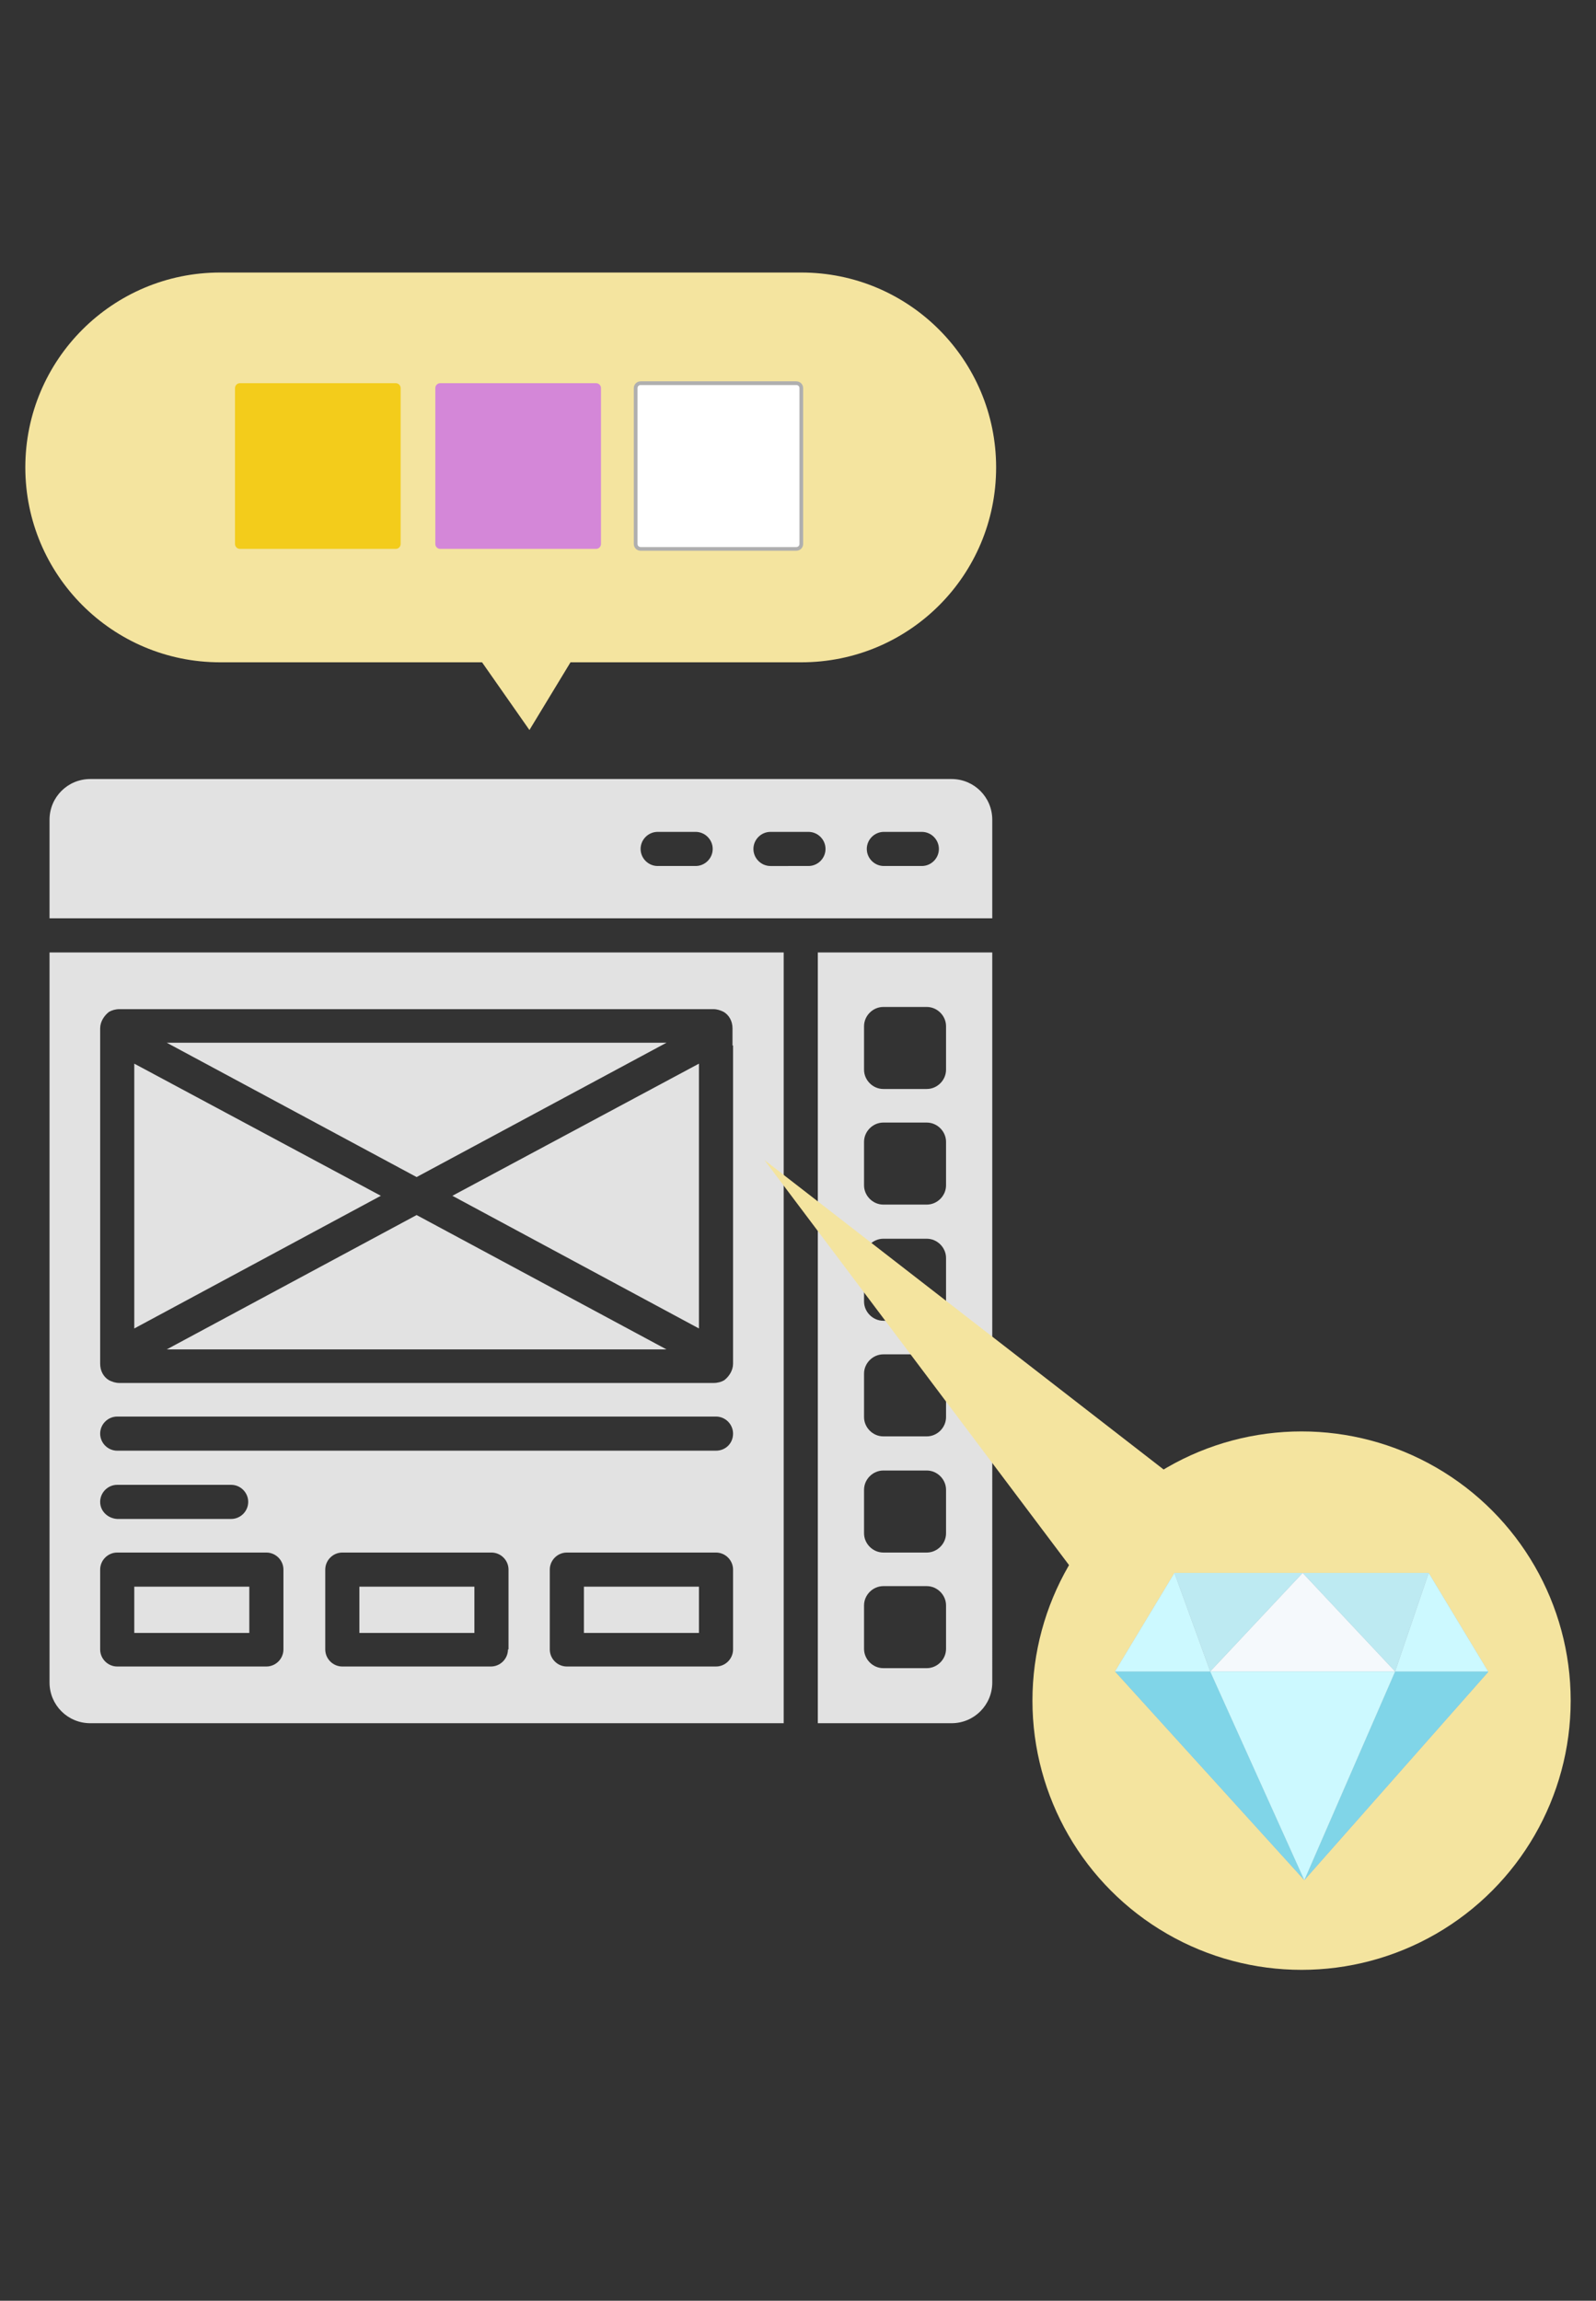 <?xml version="1.0" encoding="utf-8"?>
<!-- Generator: Adobe Illustrator 23.0.1, SVG Export Plug-In . SVG Version: 6.00 Build 0)  -->
<svg version="1.1" id="圖層_1" xmlns="http://www.w3.org/2000/svg" xmlns:xlink="http://www.w3.org/1999/xlink" x="0px" y="0px"
	 viewBox="0 0 290 417.9" style="enable-background:new 0 0 290 417.9;" xml:space="preserve">
<rect x="0" y="0" width="290" height="417.9" fill="#333333" stroke="none"/>
<style type="text/css">
	.st0{fill:#8F8F8F;}
	.st1{fill:#444047;}
	.st2{fill:#E0E0E0;}
	.st3{fill:#F7F7F7;}
	.st4{clip-path:url(#SVGID_2_);fill:#EFEFEF;}
	.st5{clip-path:url(#SVGID_2_);}
	.st6{fill:#FFFFFF;}
	.st7{fill:#E2E2E2;}
	.st8{fill:#CECECE;}
	.st9{fill:none;stroke:#FFFFFF;stroke-miterlimit:10;}
	.st10{fill:url(#SVGID_3_);}
	.st11{clip-path:url(#SVGID_5_);fill:url(#SVGID_6_);}
	.st12{clip-path:url(#SVGID_5_);fill:#FFFFFF;}
	.st13{clip-path:url(#SVGID_5_);fill:url(#SVGID_7_);}
	.st14{clip-path:url(#SVGID_5_);}
	.st15{fill:#C4C4C4;}
	.st16{stroke:#FFFFFF;stroke-width:0.78;stroke-miterlimit:10;}
	.st17{fill:#F9E0AF;stroke:#FFFFFF;stroke-width:0.78;stroke-miterlimit:10;}
	.st18{fill:#E2C89A;stroke:#FFFFFF;stroke-width:0.78;stroke-miterlimit:10;}
	.st19{fill:#FFFFFF;stroke:#FFFFFF;stroke-width:0.78;stroke-miterlimit:10;}
	.st20{fill:#F9E0AF;}
	.st21{fill:#E2C89A;}
	.st22{fill:#E8E8E8;}
	.st23{fill:#E2E3E7;stroke:#FFFFFF;stroke-width:0.886;stroke-miterlimit:10;}
	.st24{fill:#D487D8;}
	.st25{fill:#F9E0AF;stroke:#FFFFFF;stroke-width:0.886;stroke-miterlimit:10;}
	.st26{fill:#FFFFFF;stroke:#FFFFFF;stroke-width:0.886;stroke-miterlimit:10;}
	.st27{clip-path:url(#SVGID_5_);fill:none;stroke:#AAAAAA;stroke-miterlimit:10;}
	.st28{clip-path:url(#SVGID_5_);fill:#E2E2E2;}
	.st29{clip-path:url(#SVGID_5_);fill:none;stroke:#FFFFFF;stroke-miterlimit:10;}
	.st30{fill:url(#SVGID_8_);}
	.st31{fill:none;stroke:#51C9D6;stroke-width:1.2;stroke-miterlimit:10;}
	.st32{fill:#FFFFFF;stroke:#D85092;stroke-miterlimit:10;}
	.st33{fill:url(#SVGID_9_);}
	.st34{fill:#41B5B0;}
	.st35{fill:#2A3B49;}
	.st36{fill:#F2F2F2;}
	.st37{fill:none;stroke:#41B5B0;stroke-width:3;stroke-linecap:round;stroke-miterlimit:10;}
	.st38{fill:#3DA39B;stroke:#FFFFFF;stroke-width:2;stroke-linecap:round;stroke-linejoin:round;stroke-miterlimit:10;}
	.st39{fill:#44BAB4;stroke:#FFFFFF;stroke-width:2;stroke-linecap:round;stroke-linejoin:round;stroke-miterlimit:10;}
	.st40{stroke:#FFFFFF;stroke-width:2;stroke-miterlimit:10;}
	.st41{fill:#BFA882;}
	.st42{fill:#A358A5;}
	.st43{fill:#2D776E;stroke:#FFFFFF;stroke-width:2;stroke-miterlimit:10;}
	.st44{fill:#F9E0AF;stroke:#FFFFFF;stroke-width:2;stroke-miterlimit:10;}
	.st45{fill:#E2C89A;stroke:#FFFFFF;stroke-width:2;stroke-miterlimit:10;}
	.st46{fill:#348C83;stroke:#FFFFFF;stroke-width:2;stroke-miterlimit:10;}
	.st47{fill:url(#SVGID_10_);}
	.st48{fill:url(#SVGID_11_);}
	.st49{fill:#E2E3E7;stroke:#FFFFFF;stroke-width:2;stroke-miterlimit:10;}
	.st50{fill:#44BAB4;stroke:#FFFFFF;stroke-width:2;stroke-miterlimit:10;}
	.st51{fill:#FEFEFE;stroke:#FFFFFF;stroke-width:2;stroke-miterlimit:10;}
	.st52{fill:#FFFFFF;stroke:#FFFFFF;stroke-width:2;stroke-miterlimit:10;}
	.st53{fill:url(#SVGID_12_);stroke:#FFFFFF;stroke-width:2;stroke-miterlimit:10;}
	.st54{fill:url(#SVGID_13_);stroke:#FFFFFF;stroke-width:2;stroke-miterlimit:10;}
	.st55{fill:none;stroke:#D85092;stroke-miterlimit:10;}
	.st56{fill:#77B3D4;}
	.st57{opacity:0.2;}
	.st58{fill:#231F20;}
	.st59{fill:#C75C5C;}
	.st60{fill:#4F5D73;}
	.st61{fill:#E0E0D1;}
	.st62{fill:#FF7D00;}
	.st63{fill:#59616A;}
	.st64{fill:#A8B6C0;}
	.st65{fill:#9DADB8;}
	.st66{fill:#B3BFC8;}
	.st67{fill:#E4E8EB;}
	.st68{fill:#BEC8D0;}
	.st69{fill:#C8D1D7;}
	.st70{fill:#FF50CE;}
	.st71{opacity:0.3;}
	.st72{fill:none;}
	.st73{fill:#010101;}
	.st74{fill:#FECD0E;}
	.st75{opacity:0.73;}
	.st76{clip-path:url(#SVGID_15_);fill:url(#SVGID_16_);}
	.st77{clip-path:url(#SVGID_18_);fill:url(#SVGID_19_);}
	.st78{opacity:0.7;}
	.st79{clip-path:url(#SVGID_21_);fill:url(#SVGID_22_);}
	.st80{fill:#FFE48D;}
	.st81{clip-path:url(#SVGID_24_);fill:url(#SVGID_25_);}
	.st82{clip-path:url(#SVGID_27_);fill:url(#SVGID_28_);}
	.st83{clip-path:url(#SVGID_30_);fill:url(#SVGID_31_);}
	.st84{fill:#DEB3E2;}
	.st85{fill:#95CE9B;}
	.st86{fill:none;stroke:#FFFFFF;stroke-width:4;stroke-linecap:round;stroke-linejoin:round;stroke-miterlimit:10;}
	.st87{fill:#F3CC1B;}
	.st88{fill:#EFEAF4;}
	.st89{fill:#757575;}
	.st90{fill:#C9A50D;}
	.st91{clip-path:url(#SVGID_33_);fill:url(#SVGID_34_);}
	.st92{fill:none;stroke:#BABABA;stroke-width:6.736;stroke-miterlimit:10;}
	.st93{clip-path:url(#SVGID_36_);fill:url(#SVGID_37_);}
	.st94{clip-path:url(#SVGID_39_);fill:url(#SVGID_40_);}
	.st95{clip-path:url(#SVGID_42_);fill:url(#SVGID_43_);}
	.st96{fill:url(#SVGID_44_);}
	.st97{opacity:0.55;fill:url(#SVGID_45_);}
	.st98{fill:#E6E6E6;}
	.st99{fill:#FFB8B8;}
	.st100{fill:#575A89;}
	.st101{fill:#2F2E41;}
	.st102{fill:#CFCCE0;}
	.st103{opacity:0.2;enable-background:new    ;}
	.st104{fill:#A0616A;}
	.st105{fill:#CCCCCC;}
	.st106{fill:#F27092;}
	.st107{opacity:0.1;fill:#A358A5;enable-background:new    ;}
	.st108{opacity:0.1;}
	.st109{opacity:0.55;fill:url(#SVGID_46_);}
	.st110{fill:#3F3D56;}
	.st111{opacity:0.8;fill:#FA5959;enable-background:new    ;}
	.st112{opacity:0.8;fill:#FED253;enable-background:new    ;}
	.st113{opacity:0.8;fill:#8CCF4D;enable-background:new    ;}
	.st114{opacity:0.2;fill:#A358A5;enable-background:new    ;}
	.st115{fill:none;stroke:#3F3D56;stroke-width:0.316;stroke-miterlimit:10;}
	.st116{opacity:0.1;enable-background:new    ;}
	.st117{fill:#46455B;}
	.st118{fill:#A8A8A8;}
	.st119{fill:url(#SVGID_47_);}
	.st120{fill:#65617D;}
	.st121{opacity:5.000000e-02;enable-background:new    ;}
	.st122{fill:#EE8E9E;}
	.st123{fill:#E3E8F4;}
	.st124{fill:#E6E8EC;}
	.st125{fill:#565387;}
	.st126{clip-path:url(#SVGID_49_);fill:#EFEFEF;}
	.st127{clip-path:url(#SVGID_49_);}
	.st128{fill:none;stroke:#FFFFFF;stroke-width:2.139;stroke-miterlimit:10;}
	.st129{fill:#F4E49F;}
	.st130{fill:#FFFFFF;stroke:#AFAFAF;stroke-width:0.671;stroke-miterlimit:10;}
	.st131{fill:#80D5E8;}
	.st132{fill:#CCF9FF;}
	.st133{fill:#F5F9FC;}
	.st134{fill:#BDEAF2;}
	.st135{fill:#BD87D6;}
	.st136{clip-path:url(#SVGID_51_);fill:url(#SVGID_52_);}
	.st137{clip-path:url(#SVGID_54_);fill:url(#SVGID_55_);}
	.st138{clip-path:url(#SVGID_57_);fill:url(#SVGID_58_);}
	.st139{clip-path:url(#SVGID_60_);fill:url(#SVGID_61_);}
	.st140{clip-path:url(#SVGID_63_);fill:url(#SVGID_64_);}
	.st141{clip-path:url(#SVGID_66_);fill:url(#SVGID_67_);}
	.st142{clip-path:url(#SVGID_69_);fill:url(#SVGID_70_);}
	.st143{clip-path:url(#SVGID_72_);fill:url(#SVGID_73_);}
	.st144{clip-path:url(#SVGID_75_);fill:url(#SVGID_76_);}
	.st145{clip-path:url(#SVGID_78_);fill:url(#SVGID_79_);}
	.st146{fill:url(#SVGID_80_);}
	.st147{opacity:0.55;fill:url(#SVGID_81_);}
	.st148{opacity:0.55;fill:url(#SVGID_82_);}
	.st149{fill:url(#SVGID_83_);}
	.st150{clip-path:url(#SVGID_85_);fill:url(#SVGID_86_);}
	.st151{clip-path:url(#SVGID_85_);fill:url(#SVGID_87_);}
	.st152{clip-path:url(#SVGID_85_);fill:#FFFFFF;}
	.st153{clip-path:url(#SVGID_85_);fill:none;}
	.st154{clip-path:url(#SVGID_85_);fill:#BD87D6;}
	.st155{clip-path:url(#SVGID_85_);}
	.st156{fill:none;stroke:#E8C82A;stroke-width:7.119;stroke-miterlimit:10;}
	.st157{fill:#F478BC;}
	.st158{fill:#F4A6D4;}
	.st159{clip-path:url(#SVGID_85_);fill:none;stroke:#AAAAAA;stroke-width:2.139;stroke-miterlimit:10;}
	.st160{clip-path:url(#SVGID_85_);fill:#A8B6C0;}
	.st161{clip-path:url(#SVGID_85_);fill:#80D5E8;}
	.st162{clip-path:url(#SVGID_85_);fill:#CCF9FF;}
	.st163{clip-path:url(#SVGID_85_);fill:#F5F9FC;}
	.st164{clip-path:url(#SVGID_85_);fill:#BDEAF2;}
	.st165{fill:#FFFFFF;stroke:#AFAFAF;stroke-width:0.673;stroke-miterlimit:10;}
	.st166{clip-path:url(#SVGID_89_);fill:url(#SVGID_90_);}
	.st167{clip-path:url(#SVGID_89_);fill:url(#SVGID_91_);}
	.st168{clip-path:url(#SVGID_89_);fill:#FFFFFF;}
	.st169{clip-path:url(#SVGID_89_);fill:none;}
	.st170{clip-path:url(#SVGID_89_);fill:#BD87D6;}
	.st171{clip-path:url(#SVGID_89_);}
	.st172{fill:none;stroke:#E8C82A;stroke-width:7.142;stroke-miterlimit:10;}
	
		.st173{clip-path:url(#SVGID_89_);fill:none;stroke:#AAAAAA;stroke-width:2.146;stroke-linecap:round;stroke-linejoin:round;stroke-miterlimit:10;}
	.st174{clip-path:url(#SVGID_89_);fill:#A8B6C0;}
	.st175{clip-path:url(#SVGID_89_);fill:#80D5E8;}
	.st176{clip-path:url(#SVGID_89_);fill:#CCF9FF;}
	.st177{clip-path:url(#SVGID_89_);fill:#F5F9FC;}
	.st178{clip-path:url(#SVGID_89_);fill:#BDEAF2;}
	.st179{clip-path:url(#SVGID_93_);fill:#EFEFEF;}
	.st180{clip-path:url(#SVGID_93_);}
	.st181{fill:none;stroke:#FFFFFF;stroke-width:2.146;stroke-miterlimit:10;}
	.st182{clip-path:url(#SVGID_95_);fill:#EFEFEF;}
	.st183{clip-path:url(#SVGID_95_);}
	.st184{clip-path:url(#SVGID_97_);fill:url(#SVGID_98_);}
	.st185{clip-path:url(#SVGID_97_);fill:url(#SVGID_99_);}
	.st186{clip-path:url(#SVGID_97_);fill:#FFFFFF;}
	.st187{clip-path:url(#SVGID_97_);fill:none;}
	.st188{clip-path:url(#SVGID_97_);fill:#BD87D6;}
	.st189{clip-path:url(#SVGID_97_);}
	
		.st190{clip-path:url(#SVGID_97_);fill:none;stroke:#AAAAAA;stroke-width:2.146;stroke-linecap:round;stroke-linejoin:round;stroke-miterlimit:10;}
	.st191{clip-path:url(#SVGID_97_);fill:#A8B6C0;}
	.st192{clip-path:url(#SVGID_97_);fill:#80D5E8;}
	.st193{clip-path:url(#SVGID_97_);fill:#CCF9FF;}
	.st194{clip-path:url(#SVGID_97_);fill:#F5F9FC;}
	.st195{clip-path:url(#SVGID_97_);fill:#BDEAF2;}
</style>
<g>
	<g>
		<g>
			<path class="st129" d="M145.6,120.3H40c-19.6,0-35.4-15.9-35.4-35.4v0c0-19.6,15.9-35.4,35.4-35.4h105.6
				c19.6,0,35.4,15.9,35.4,35.4v0C181,104.5,165.2,120.3,145.6,120.3z"/>
			<polygon class="st129" points="85.7,117.6 105.3,117.6 96.2,132.6 			"/>
		</g>
		<g>
			<path class="st7" d="M9,148.9v17.9h171.3v-17.9c0-4.1-3.3-7.4-7.4-7.4H16.4C12.3,141.5,9,144.8,9,148.9z M157.5,154.2
				c0-1.7,1.4-3.1,3.1-3.1h6.9c1.7,0,3.1,1.4,3.1,3.1c0,1.7-1.4,3.1-3.1,3.1h-6.9C158.9,157.3,157.5,155.9,157.5,154.2z
				 M136.9,154.2c0-1.7,1.4-3.1,3.1-3.1h6.9c1.7,0,3.1,1.4,3.1,3.1c0,1.7-1.4,3.1-3.1,3.1H140C138.3,157.3,136.9,155.9,136.9,154.2z
				 M116.4,154.2c0-1.7,1.4-3.1,3.1-3.1h6.9c1.7,0,3.1,1.4,3.1,3.1c0,1.7-1.4,3.1-3.1,3.1h-6.9C117.8,157.3,116.4,155.9,116.4,154.2
				z"/>
			<g>
				<polygon class="st7" points="121.1,189.4 30.3,189.4 75.7,213.8 				"/>
				<rect x="106.1" y="288.2" class="st7" width="20.9" height="8.4"/>
				<rect x="65.3" y="288.2" class="st7" width="20.9" height="8.4"/>
				<rect x="24.4" y="288.2" class="st7" width="20.9" height="8.4"/>
				<polygon class="st7" points="127,241.3 127,193.2 82.2,217.2 				"/>
				<polygon class="st7" points="24.4,193.2 24.4,241.3 69.2,217.2 				"/>
				<path class="st7" d="M9,173v132.6c0,4.1,3.3,7.4,7.4,7.4h126V173H9z M51.5,299.6c0,1.7-1.4,3.1-3.1,3.1H21.3
					c-1.7,0-3.1-1.4-3.1-3.1v-14.5c0-1.7,1.4-3.1,3.1-3.1h27.1c1.7,0,3.1,1.4,3.1,3.1V299.6z M18.2,272.8c0-1.7,1.4-3.1,3.1-3.1H42
					c1.7,0,3.1,1.4,3.1,3.1c0,1.7-1.4,3.1-3.1,3.1H21.3C19.6,275.8,18.2,274.5,18.2,272.8z M92.3,299.6c0,1.7-1.4,3.1-3.1,3.1H62.2
					c-1.7,0-3.1-1.4-3.1-3.1v-14.5c0-1.7,1.4-3.1,3.1-3.1h27.1c1.7,0,3.1,1.4,3.1,3.1V299.6z M133.2,299.6c0,1.7-1.4,3.1-3.1,3.1
					H103c-1.7,0-3.1-1.4-3.1-3.1v-14.5c0-1.7,1.4-3.1,3.1-3.1h27.1c1.7,0,3.1,1.4,3.1,3.1V299.6z M130.1,263.5H21.3
					c-1.7,0-3.1-1.4-3.1-3.1c0-1.7,1.4-3.1,3.1-3.1h108.8c1.7,0,3.1,1.4,3.1,3.1C133.2,262.2,131.8,263.5,130.1,263.5z M133.2,189.9
					v54.7v3.1c0,1.2-0.7,2.3-1.6,3c-0.5,0.3-1.2,0.5-1.9,0.5H21.7c-0.7,0-1.3-0.2-1.9-0.5c-1-0.6-1.6-1.7-1.6-3v-3.1v-54.7v-3.1
					c0-1.2,0.7-2.3,1.6-3c0.5-0.3,1.2-0.5,1.9-0.5h107.9c0.7,0,1.3,0.2,1.9,0.5c1,0.6,1.6,1.7,1.6,3V189.9z"/>
				<polygon class="st7" points="30.3,245.1 121.1,245.1 75.7,220.7 				"/>
			</g>
			<path class="st7" d="M148.6,173v140h24.3c4.1,0,7.4-3.3,7.4-7.4V173H148.6z M171.9,299.5c0,1.9-1.6,3.5-3.5,3.5h-7.9
				c-1.9,0-3.5-1.6-3.5-3.5v-7.9c0-1.9,1.6-3.5,3.5-3.5h7.9c1.9,0,3.5,1.6,3.5,3.5V299.5z M171.9,278.5c0,1.9-1.6,3.5-3.5,3.5h-7.9
				c-1.9,0-3.5-1.6-3.5-3.5v-7.9c0-1.9,1.6-3.5,3.5-3.5h7.9c1.9,0,3.5,1.6,3.5,3.5V278.5z M171.9,257.4c0,1.9-1.6,3.5-3.5,3.5h-7.9
				c-1.9,0-3.5-1.6-3.5-3.5v-7.9c0-1.9,1.6-3.5,3.5-3.5h7.9c1.9,0,3.5,1.6,3.5,3.5V257.4z M171.9,236.4c0,1.9-1.6,3.5-3.5,3.5h-7.9
				c-1.9,0-3.5-1.6-3.5-3.5v-7.9c0-1.9,1.6-3.5,3.5-3.5h7.9c1.9,0,3.5,1.6,3.5,3.5V236.4z M171.9,215.3c0,1.9-1.6,3.5-3.5,3.5h-7.9
				c-1.9,0-3.5-1.6-3.5-3.5v-7.9c0-1.9,1.6-3.5,3.5-3.5h7.9c1.9,0,3.5,1.6,3.5,3.5V215.3z M171.9,194.3c0,1.9-1.6,3.5-3.5,3.5h-7.9
				c-1.9,0-3.5-1.6-3.5-3.5v-7.9c0-1.9,1.6-3.5,3.5-3.5h7.9c1.9,0,3.5,1.6,3.5,3.5V194.3z"/>
		</g>
		<path class="st87" d="M71.9,99.7H43.6c-0.5,0-0.9-0.4-0.9-0.9V70.5c0-0.5,0.4-0.9,0.9-0.9h28.3c0.5,0,0.9,0.4,0.9,0.9v28.3
			C72.8,99.3,72.4,99.7,71.9,99.7z"/>
		<path class="st24" d="M108.3,99.7H80c-0.5,0-0.9-0.4-0.9-0.9V70.5c0-0.5,0.4-0.9,0.9-0.9h28.3c0.5,0,0.9,0.4,0.9,0.9v28.3
			C109.2,99.3,108.8,99.7,108.3,99.7z"/>
		<path class="st165" d="M144.7,99.7h-28.3c-0.5,0-0.9-0.4-0.9-0.9V70.5c0-0.5,0.4-0.9,0.9-0.9h28.3c0.5,0,0.9,0.4,0.9,0.9v28.3
			C145.6,99.3,145.2,99.7,144.7,99.7z"/>
		<g>
			<g>
				<circle class="st129" cx="236.5" cy="308.9" r="48.9"/>
				<g>
					<polygon class="st64" points="270.4,303.6 270.4,303.6 259.6,285.7 259.6,285.7 236.7,285.7 213.4,285.7 213.4,285.7 
						202.6,303.6 202.6,303.6 237,341.5 270.4,303.7 270.4,303.7 					"/>
					<polygon class="st131" points="219.9,303.6 202.6,303.6 202.6,303.6 237,341.5 					"/>
					<polygon class="st131" points="270.4,303.6 270.4,303.6 253.5,303.6 253.5,303.6 237,341.5 270.4,303.7 270.4,303.7 					"/>
					<polygon class="st132" points="253.5,303.6 270.4,303.6 259.6,285.7 259.6,285.7 					"/>
					<polygon class="st133" points="253.5,303.6 236.7,285.7 219.9,303.6 					"/>
					<polygon class="st132" points="219.9,303.6 213.4,285.7 213.4,285.7 202.6,303.6 					"/>
					<polygon class="st132" points="219.9,303.6 237,341.5 253.5,303.6 					"/>
					<polygon class="st134" points="236.7,285.7 213.4,285.7 219.9,303.6 					"/>
					<polygon class="st134" points="259.6,285.7 236.7,285.7 253.5,303.6 					"/>
				</g>
			</g>
			<polygon class="st129" points="215.8,270.3 199,290.6 138.9,210.7 			"/>
		</g>
	</g>
	<rect class="st72" width="290" height="417.9"/>
</g>
</svg>
